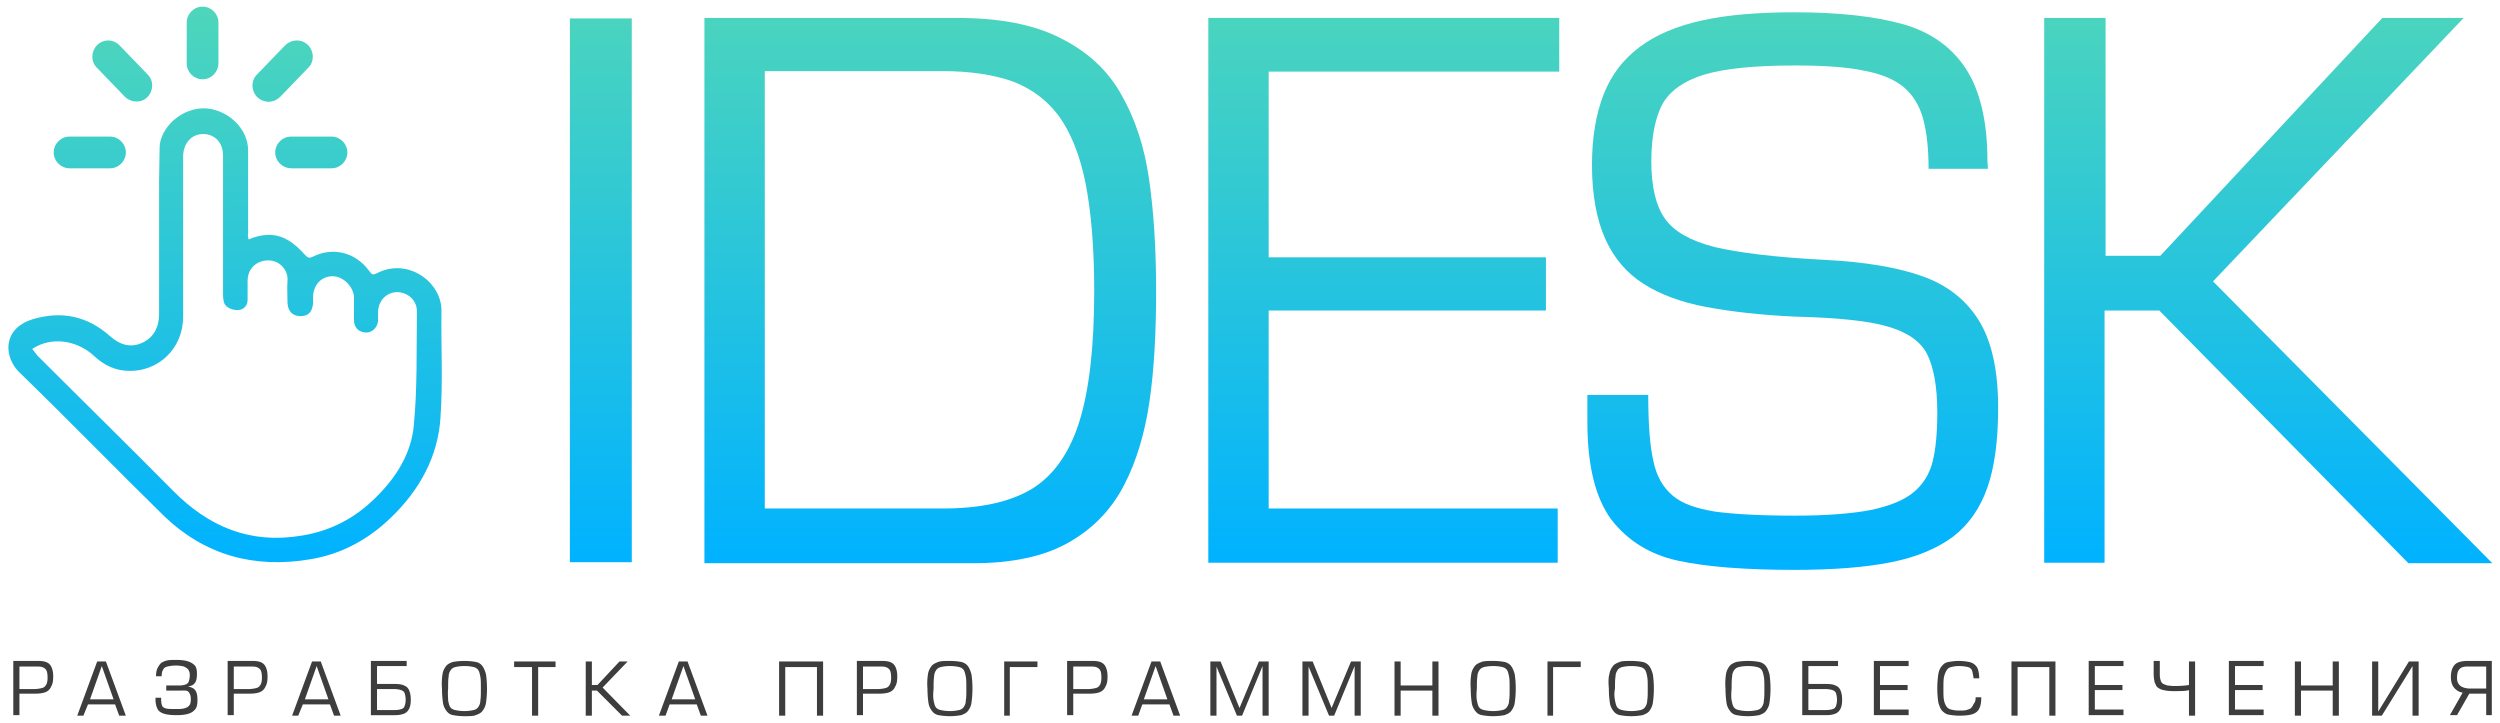 <svg id="Слой_1" xmlns="http://www.w3.org/2000/svg" viewBox="0 0 488.7 141.3"><style>.st0{fill:url(#SVGID_1_)}.st1{fill:url(#SVGID_2_)}.st2{fill:url(#SVGID_3_)}.st3{fill:url(#SVGID_4_)}.st4{fill:url(#SVGID_5_)}.st5{fill:url(#SVGID_6_)}.st6{fill:url(#SVGID_7_)}.st7{fill:url(#SVGID_8_)}.st8{fill:url(#SVGID_9_)}.st9{fill:url(#SVGID_10_)}.st10{fill:url(#SVGID_11_)}.st11{fill:#3d3d3d}</style><linearGradient id="SVGID_1_" gradientUnits="userSpaceOnUse" x1="117.471" y1="109.717" x2="117.471" y2="-4.95"><stop offset="0" stop-color="#00b2ff"/><stop offset="1" stop-color="#50d7b9"/></linearGradient><path class="st0" d="M123.5 3.6v106.3h-12.1V3.6h12.1z"/><linearGradient id="SVGID_2_" gradientUnits="userSpaceOnUse" x1="181.828" y1="109.717" x2="181.828" y2="-4.95"><stop offset="0" stop-color="#00b2ff"/><stop offset="1" stop-color="#50d7b9"/></linearGradient><path class="st1" d="M137.7 110V3.5H187c8.4 0 15.2 1.3 20.4 4 5.2 2.6 9.2 6.3 11.8 11 2.7 4.7 4.5 10.2 5.4 16.4.9 6.2 1.4 13.5 1.4 22 0 8.2-.4 15.4-1.3 21.6-.9 6.1-2.5 11.6-5 16.4-2.5 4.8-6.1 8.5-10.9 11.2-4.8 2.7-11 4-18.6 4h-52.5zm11.8-10.6h34.8c7.2 0 12.9-1.2 17.2-3.7 4.2-2.5 7.4-6.8 9.4-13s3-14.8 3-25.9c0-8.4-.6-15.4-1.7-21-1.1-5.5-2.9-9.9-5.2-13.1-2.4-3.2-5.4-5.4-9.1-6.8-3.7-1.3-8.3-2-13.7-2h-34.7v85.5z"/><linearGradient id="SVGID_3_" gradientUnits="userSpaceOnUse" x1="270.465" y1="109.717" x2="270.465" y2="-4.95"><stop offset="0" stop-color="#00b2ff"/><stop offset="1" stop-color="#50d7b9"/></linearGradient><path class="st2" d="M248 50.3h54.2v10.4H248v38.7h56.5V110h-68.3V3.5h68.6V14H248v36.3z"/><linearGradient id="SVGID_4_" gradientUnits="userSpaceOnUse" x1="350.557" y1="109.717" x2="350.557" y2="-4.95"><stop offset="0" stop-color="#00b2ff"/><stop offset="1" stop-color="#50d7b9"/></linearGradient><path class="st3" d="M310.4 77.2h11.8c0 5.6.3 9.9 1 12.9.6 3 1.9 5.2 3.8 6.8s4.6 2.5 8.2 3.1c3.6.5 8.8.8 15.7.8 6.2 0 11.1-.4 14.8-1.1 3.7-.8 6.5-1.9 8.4-3.5 1.9-1.6 3.1-3.6 3.7-6 .6-2.4.9-5.6.9-9.6 0-5-.7-8.8-2-11.4-1.3-2.5-3.9-4.3-7.8-5.4-3.8-1.1-9.8-1.7-17.8-1.9-6.9-.3-12.8-1-17.6-1.9-4.8-.9-8.9-2.4-12.2-4.5-3.3-2.1-5.8-5-7.5-8.8-1.7-3.8-2.6-8.6-2.6-14.5 0-5.4.8-10 2.3-13.8 1.5-3.8 3.8-6.8 7-9.2 3.2-2.4 7.2-4.1 12.2-5.2 4.9-1.1 11-1.6 18.1-1.6 8.7 0 15.7.8 21.1 2.3 5.4 1.5 9.5 4.4 12.3 8.6s4.3 10.3 4.3 18.1l.1 1.6H377c0-4.1-.4-7.4-1.1-9.9-.7-2.5-2-4.6-3.8-6.1s-4.5-2.6-7.8-3.2c-3.3-.7-7.8-1-13.5-1-7.8 0-13.7.6-17.7 1.8-3.9 1.2-6.6 3.1-8.1 5.7-1.4 2.6-2.2 6.4-2.2 11.2 0 5 .9 8.8 2.7 11.3s5 4.3 9.7 5.5c4.7 1.1 11.8 2 21.5 2.5 8 .4 14.3 1.5 19.1 3.2 4.8 1.7 8.5 4.6 11 8.6s3.8 9.7 3.8 17.1c0 6.4-.7 11.6-2.1 15.6-1.4 4-3.6 7.2-6.7 9.6-3.1 2.3-7.1 4-12.1 5s-11.3 1.5-18.9 1.5c-9.7 0-17.3-.6-22.8-1.8-5.5-1.2-9.8-3.9-13-8-3.1-4.2-4.7-10.5-4.7-19.1v-5.3z"/><linearGradient id="SVGID_5_" gradientUnits="userSpaceOnUse" x1="443.519" y1="109.717" x2="443.519" y2="-4.95"><stop offset="0" stop-color="#00b2ff"/><stop offset="1" stop-color="#50d7b9"/></linearGradient><path class="st4" d="M411.6 3.5V50h10.7l43.4-46.5h15.9l-49 51.5 54.6 55.1h-16.4l-48.7-49.4h-10.7V110h-11.8V3.5h12z"/><linearGradient id="SVGID_6_" gradientUnits="userSpaceOnUse" x1="44.526" y1="109.413" x2="43.193" y2=".746"><stop offset="0" stop-color="#00b2ff"/><stop offset="1" stop-color="#50d7b9"/></linearGradient><path class="st5" d="M48.6 46.8c2.6-1.1 5.2-1.3 7.6.1 1.3.7 2.4 1.8 3.4 2.9.5.6.9.7 1.5.4 4-2 8.4-.9 11.1 2.8.5.7.7.8 1.5.4 6-3.1 12.6 1.7 12.6 7.3-.1 7 .3 14.1-.2 21-.5 7.6-4.1 14.1-9.6 19.4-4.4 4.3-9.7 7.2-15.7 8.2-11 1.9-20.8-.7-28.9-8.6C22.5 91.5 13.3 82 3.8 72.8c-3-2.9-3.5-8.5 2.6-10.4 5.7-1.7 10.7-.6 15.1 3.3 1.9 1.7 3.9 2.3 6.1 1.4 2.4-1 3.5-3.1 3.5-5.7V35.2c0-2.1.1-4.2.1-6.3 0-3.8 4.3-8.1 9.3-7.7 4.1.4 8 3.9 8 8.2v16.2c-.1.5 0 .8.1 1.2zM6.3 68.2c.4.5.7.9 1 1.3C16.1 78.3 25 87 33.8 95.9c7 7.1 15.1 10.5 25.2 8.8 5.6-.9 10.4-3.4 14.4-7.4 4-3.9 7-8.6 7.5-14.2.7-7.3.5-14.8.6-22.2 0-2.2-1.7-3.7-3.8-3.8-2.1 0-3.7 1.6-3.8 3.8v1.9c-.2 1.4-1.3 2.3-2.5 2.2-1.3-.1-2.2-1-2.2-2.4v-4.7C68.9 55.8 67 54 65 54c-2.1 0-3.7 1.6-3.8 3.9v1.3c-.1 1.7-.9 2.6-2.4 2.6-1.6 0-2.5-.9-2.6-2.6 0-1.4-.1-2.9 0-4.3.2-2.1-1.6-4.1-3.9-4-2.3.1-3.9 1.7-3.9 4v3.7c0 1.1-.7 1.9-1.7 2-.8.1-1.9-.2-2.5-.8-.5-.4-.6-1.5-.6-2.2V30.4c0-2.5-1.6-4.2-3.9-4.2-2.2 0-3.8 1.7-3.9 4.2v31.5c0 6.4-5 10.7-10.5 10.6-2.7 0-5-1.1-7-3-3.4-3.1-8.4-3.7-12-1.3z"/><linearGradient id="SVGID_7_" gradientUnits="userSpaceOnUse" x1="39.591" y1="111.333" x2="39.591" y2="-1.333"><stop offset="0" stop-color="#00b2ff"/><stop offset="1" stop-color="#50d7b9"/></linearGradient><path class="st6" d="M39.6 15.5c-1.7 0-3.1-1.4-3.1-3.1v-8c0-1.7 1.4-3.1 3.1-3.1 1.7 0 3.1 1.4 3.1 3.1v7.9c0 1.8-1.4 3.2-3.1 3.2z"/><linearGradient id="SVGID_8_" gradientUnits="userSpaceOnUse" x1="17.449" y1="109.761" x2="17.699" y2="1.261"><stop offset="0" stop-color="#00b2ff"/><stop offset="1" stop-color="#50d7b9"/></linearGradient><path class="st7" d="M10.5 29.8c0-1.7 1.4-3.1 3.1-3.1h7.9c1.7 0 3.1 1.4 3.1 3.1 0 1.7-1.4 3.1-3.1 3.1h-7.9c-1.7 0-3.1-1.4-3.1-3.1z"/><linearGradient id="SVGID_9_" gradientUnits="userSpaceOnUse" x1="60.19" y1="109.91" x2="61.19" y2=".91"><stop offset="0" stop-color="#00b2ff"/><stop offset="1" stop-color="#50d7b9"/></linearGradient><path class="st8" d="M53.8 29.8c0-1.7 1.4-3.1 3.1-3.1h7.9c1.7 0 3.1 1.4 3.1 3.1 0 1.7-1.4 3.1-3.1 3.1H57c-1.8 0-3.2-1.4-3.2-3.1z"/><linearGradient id="SVGID_10_" gradientUnits="userSpaceOnUse" x1="55.703" y1="110.042" x2="55.203" y2=".292"><stop offset="0" stop-color="#00b2ff"/><stop offset="1" stop-color="#50d7b9"/></linearGradient><path class="st9" d="M50.3 19c-1.2-1.2-1.3-3.2-.1-4.4l5.5-5.7c1.3-1.3 3.3-1.3 4.5-.1 1.2 1.2 1.3 3.2.1 4.4l-5.5 5.7c-1.3 1.3-3.2 1.3-4.5.1z"/><linearGradient id="SVGID_11_" gradientUnits="userSpaceOnUse" x1="23.495" y1="109.47" x2="23.995" y2="1.22"><stop offset="0" stop-color="#00b2ff"/><stop offset="1" stop-color="#50d7b9"/></linearGradient><path class="st10" d="M19 8.8c-1.2 1.2-1.3 3.2-.1 4.4l5.5 5.7c1.2 1.2 3.2 1.3 4.4.1 1.2-1.2 1.3-3.2.1-4.4l-5.5-5.7c-1.2-1.3-3.2-1.3-4.4-.1z"/><path class="st11" d="M3.8 135.7v4.1H2.6v-10.6h5c.6 0 1.2.1 1.6.3s.7.5.9 1 .3 1 .3 1.7c0 .9-.1 1.5-.4 2-.2.5-.6.9-1.1 1.1s-1.2.3-2.1.3h-3zm0-1h2.8c.7 0 1.2-.1 1.6-.2.4-.1.6-.3.8-.6s.3-.8.3-1.4c0-.8-.1-1.4-.4-1.7-.3-.3-.7-.5-1.4-.5H3.8v4.4zm11.3 5.2l3.9-10.6h1.7l3.9 10.6h-1.3l-.8-2.2h-5.3l-.9 2.2h-1.2zm7.1-3.2l-2.3-6.5-2.3 6.5h4.6zM35 135h-2.5v-1H35c.6 0 1-.1 1.3-.2.3-.1.5-.3.6-.6s.2-.7.2-1.2-.1-.8-.3-1.1c-.2-.3-.5-.4-.8-.6-.4-.1-.9-.2-1.6-.2-.7 0-1.3.1-1.7.2-.4.1-.7.3-.8.6-.2.3-.3.7-.3 1.3h-1.1c0-.7.1-1.2.3-1.6.2-.4.4-.7.7-1 .3-.2.7-.4 1.2-.5.5-.1 1.1-.1 1.8-.1.9 0 1.7.1 2.3.3.6.2 1 .5 1.3.8.3.4.4.9.4 1.6 0 .8-.1 1.4-.4 1.8-.3.4-.7.6-1.4.7.7.1 1.3.4 1.5.8.3.4.4 1 .4 1.9 0 .7-.1 1.3-.4 1.7-.3.4-.7.7-1.3.9-.6.2-1.4.3-2.4.3-1.1 0-1.9-.1-2.5-.3-.6-.2-1-.5-1.2-.9-.2-.4-.4-1-.4-1.8v-.4h1.1v.3c0 .6.1 1 .2 1.3.2.3.4.4.8.5.4.1 1.1.1 1.9.1.6 0 1.1 0 1.5-.1.4-.1.7-.2.9-.4s.4-.4.4-.6c.1-.3.1-.6.1-.9 0-.6-.2-1.1-.5-1.4s-1-.2-1.8-.2zm10.7.7v4.1h-1.2v-10.6h5c.6 0 1.2.1 1.6.3s.7.5.9 1 .3 1 .3 1.7c0 .9-.1 1.5-.4 2-.2.5-.6.9-1.1 1.1s-1.2.3-2.1.3h-3zm0-1h2.8c.7 0 1.2-.1 1.6-.2s.6-.3.8-.6.3-.8.3-1.4c0-.8-.1-1.4-.4-1.7-.3-.3-.7-.5-1.4-.5h-3.7v4.4zm11.4 5.2l3.9-10.6h1.7l3.9 10.6h-1.3l-.8-2.2h-5.3l-.9 2.2h-1.2zm7.1-3.2l-2.3-6.5-2.3 6.5h4.6zm9.5-6.4v3.4h3.5c.8 0 1.4.1 1.8.3.5.2.8.5 1 1s.3 1 .3 1.8c0 .7-.1 1.3-.3 1.7-.2.4-.5.8-1 1-.5.2-1.1.3-1.8.3h-4.7v-10.6h7v1h-5.8zm0 4.5v4h3.5c.6 0 1-.1 1.3-.2s.5-.3.6-.6c.1-.3.2-.7.2-1.2s-.1-1-.2-1.3c-.1-.3-.4-.5-.7-.6s-.8-.2-1.3-.2h-3.4zm12.8-3c.1-.7.4-1.2.7-1.6.3-.4.8-.6 1.3-.8.6-.1 1.3-.2 2.3-.2.9 0 1.7.1 2.2.2.6.1 1 .4 1.3.8s.5.9.7 1.6c.1.7.2 1.6.2 2.8 0 1.2-.1 2.1-.2 2.8-.1.7-.4 1.2-.7 1.6-.3.4-.8.6-1.3.8s-1.3.2-2.2.2c-.9 0-1.7-.1-2.2-.2-.6-.1-1-.4-1.3-.8-.3-.4-.6-.9-.7-1.6-.1-.7-.2-1.6-.2-2.8-.1-1.2 0-2.1.1-2.8zm1.1 5.1c.1.5.2 1 .4 1.3.2.3.5.5 1 .6.4.1 1 .2 1.8.2s1.3-.1 1.8-.2c.4-.1.7-.3.9-.6.2-.3.4-.7.4-1.3.1-.5.1-1.3.1-2.3 0-1 0-1.8-.1-2.3-.1-.5-.2-1-.4-1.3-.2-.3-.5-.5-.9-.6-.4-.1-1-.2-1.8-.2s-1.4.1-1.8.2-.7.3-.9.6c-.2.3-.4.7-.4 1.3-.1.5-.1 1.3-.1 2.3-.1 1 0 1.8 0 2.3zm16.4 3v-9.5h-3.5v-1.1h8.1v1.1h-3.4v9.5H104zm11.7-10.6v4.6h1.1l4.3-4.6h1.6l-4.9 5.1 5.4 5.5h-1.6l-4.9-4.9h-1v4.9h-1.2v-10.6h1.2zm13.1 10.6l3.9-10.6h1.7l3.9 10.6H137l-.8-2.2h-5.3l-.8 2.2h-1.3zm7.1-3.2l-2.3-6.5-2.3 6.5h4.6zm16.5-7.4h8.5v10.6h-1.2v-9.5h-6.2v9.5h-1.2v-10.6zm16.3 6.4v4.1h-1.2v-10.6h5.1c.6 0 1.2.1 1.6.3s.7.5.9 1 .3 1 .3 1.7c0 .9-.1 1.5-.4 2-.2.5-.6.9-1.1 1.1-.5.2-1.2.3-2.1.3h-3.1zm0-1h2.8c.7 0 1.2-.1 1.6-.2s.6-.3.8-.6c.2-.3.3-.8.3-1.4 0-.8-.1-1.4-.4-1.7-.3-.3-.7-.5-1.4-.5h-3.7v4.4zm12.7-2.9c.1-.7.4-1.2.7-1.6.3-.4.8-.6 1.3-.8s1.3-.2 2.3-.2c.9 0 1.7.1 2.2.2s1 .4 1.3.8.5.9.7 1.6c.1.7.2 1.6.2 2.8 0 1.2-.1 2.1-.2 2.8-.1.7-.4 1.2-.7 1.6-.3.4-.8.6-1.3.8-.6.1-1.3.2-2.2.2-.9 0-1.7-.1-2.2-.2-.6-.1-1-.4-1.3-.8-.3-.4-.6-.9-.7-1.6s-.2-1.6-.2-2.8c-.1-1.2 0-2.1.1-2.8zm1.1 5.1c.1.5.2 1 .4 1.3.2.3.5.5 1 .6.4.1 1 .2 1.8.2s1.3-.1 1.8-.2c.4-.1.7-.3.9-.6.2-.3.4-.7.4-1.3.1-.5.1-1.3.1-2.3 0-1 0-1.8-.1-2.3-.1-.5-.2-1-.4-1.3-.2-.3-.5-.5-.9-.6s-1-.2-1.8-.2-1.4.1-1.8.2c-.4.1-.7.3-.9.6-.2.3-.4.7-.4 1.3-.1.5-.1 1.3-.1 2.3-.1 1-.1 1.8 0 2.3zm13.8 3v-10.6h6.5v1.1h-5.4v9.5h-1.1zm13.5-4.2v4.1h-1.2v-10.6h5.1c.6 0 1.2.1 1.6.3s.7.5.9 1 .3 1 .3 1.7c0 .9-.1 1.5-.4 2-.2.5-.6.9-1.1 1.1-.5.2-1.2.3-2.1.3h-3.1zm0-1h2.8c.7 0 1.2-.1 1.6-.2s.6-.3.8-.6c.2-.3.3-.8.3-1.4 0-.8-.1-1.4-.4-1.7-.3-.3-.7-.5-1.4-.5h-3.7v4.4zm11.4 5.2l3.9-10.6h1.7l3.9 10.6h-1.3l-.8-2.2h-5.3l-.8 2.2h-1.3zm7-3.2l-2.3-6.5-2.3 6.5h4.6zm10.4-7.4l3.7 9.1 3.8-9.1h1.9v10.6h-1.2v-9.7l-4 9.7h-1l-4-9.6v9.6h-1.2v-10.6h2zm18 0l3.7 9.1 3.8-9.1h1.9v10.6h-1.2v-9.7l-4 9.7h-1l-4-9.6v9.6h-1.2v-10.6h2zm17.2 4.7h6.2v-4.7h1.2v10.6H280V135h-6.2v4.9h-1.2v-10.6h1.2v4.7zm13.8-2.2c.1-.7.4-1.2.7-1.6.3-.4.8-.6 1.3-.8s1.3-.2 2.3-.2c.9 0 1.7.1 2.2.2s1 .4 1.3.8c.3.4.5.9.7 1.6.1.7.2 1.6.2 2.8 0 1.2-.1 2.1-.2 2.8-.1.7-.4 1.2-.7 1.6-.3.4-.8.6-1.3.8-.6.1-1.3.2-2.2.2-.9 0-1.7-.1-2.2-.2-.6-.1-1-.4-1.3-.8-.3-.4-.6-.9-.7-1.6s-.2-1.6-.2-2.8c-.1-1.2 0-2.1.1-2.8zm1.1 5.1c.1.5.2 1 .4 1.3.2.3.5.5 1 .6.4.1 1 .2 1.8.2s1.3-.1 1.8-.2c.4-.1.7-.3.9-.6.2-.3.4-.7.4-1.3.1-.5.1-1.3.1-2.3 0-1 0-1.8-.1-2.3-.1-.5-.2-1-.4-1.3-.2-.3-.5-.5-.9-.6s-1-.2-1.8-.2-1.4.1-1.8.2c-.4.1-.7.3-.9.6-.2.3-.4.7-.4 1.3-.1.5-.1 1.3-.1 2.3-.1 1-.1 1.8 0 2.3zm13.8 3v-10.6h6.5v1.1h-5.4v9.5h-1.1zm12.1-8.1c.1-.7.4-1.2.7-1.6.3-.4.8-.6 1.3-.8s1.3-.2 2.3-.2c.9 0 1.7.1 2.2.2s1 .4 1.3.8.5.9.7 1.6c.1.7.2 1.6.2 2.8 0 1.2-.1 2.1-.2 2.8-.1.7-.4 1.2-.7 1.6-.3.4-.8.6-1.3.8-.6.1-1.3.2-2.2.2-.9 0-1.7-.1-2.2-.2-.6-.1-1-.4-1.3-.8-.3-.4-.6-.9-.7-1.6s-.2-1.6-.2-2.8c-.1-1.2-.1-2.1.1-2.8zm1.1 5.1c.1.5.2 1 .4 1.3.2.3.5.5 1 .6.4.1 1 .2 1.8.2s1.3-.1 1.8-.2c.4-.1.7-.3.9-.6.2-.3.4-.7.4-1.3.1-.5.1-1.3.1-2.3 0-1 0-1.8-.1-2.3-.1-.5-.2-1-.4-1.3-.2-.3-.5-.5-.9-.6s-1-.2-1.8-.2-1.4.1-1.8.2c-.4.1-.7.3-.9.6-.2.3-.4.7-.4 1.3-.1.5-.1 1.3-.1 2.3-.2 1-.1 1.8 0 2.3zm21.7-5.1c.1-.7.4-1.2.7-1.6.3-.4.8-.6 1.3-.8.6-.1 1.3-.2 2.3-.2.9 0 1.7.1 2.2.2s1 .4 1.3.8.5.9.7 1.6c.1.7.2 1.6.2 2.8 0 1.2-.1 2.1-.2 2.8-.1.7-.4 1.2-.7 1.6-.3.4-.8.6-1.3.8-.6.1-1.3.2-2.2.2-.9 0-1.7-.1-2.2-.2-.6-.1-1-.4-1.3-.8-.3-.4-.6-.9-.7-1.6s-.2-1.6-.2-2.8c-.1-1.2 0-2.1.1-2.8zm1.1 5.1c.1.5.2 1 .4 1.3.2.3.5.5 1 .6.4.1 1 .2 1.8.2s1.3-.1 1.8-.2c.4-.1.7-.3.9-.6.2-.3.4-.7.4-1.3.1-.5.1-1.3.1-2.3 0-1 0-1.8-.1-2.3-.1-.5-.2-1-.4-1.3-.2-.3-.5-.5-.9-.6s-1-.2-1.8-.2-1.4.1-1.8.2c-.4.1-.7.3-.9.6-.2.3-.4.7-.4 1.3-.1.5-.1 1.3-.1 2.3-.1 1-.1 1.8 0 2.3zm15-6.6v3.4h3.5c.8 0 1.4.1 1.8.3.5.2.8.5 1 1s.3 1 .3 1.8c0 .7-.1 1.3-.3 1.7-.2.4-.5.8-1 1-.5.2-1.1.3-1.8.3h-4.7v-10.6h7v1h-5.8zm0 4.5v4h3.5c.6 0 1-.1 1.3-.2s.5-.3.6-.6c.1-.3.2-.7.2-1.2s-.1-1-.2-1.3c-.1-.3-.4-.5-.7-.6-.3-.1-.8-.2-1.3-.2h-3.4zm14-.9h5.4v1h-5.4v3.8h5.6v1.1h-6.8v-10.6h6.8v1h-5.6v3.7zm18.7 2.4h1.1c0 .9-.1 1.7-.4 2.2-.2.5-.7.9-1.3 1.1-.6.2-1.5.3-2.6.3-.8 0-1.5-.1-2.1-.2-.5-.1-.9-.4-1.3-.8-.3-.4-.5-.9-.7-1.6a19.095 19.095 0 0 1 0-5.5c.1-.7.4-1.3.7-1.6.3-.4.7-.7 1.3-.8s1.2-.2 2-.2 1.5.1 2 .2.9.3 1.2.6c.3.3.5.6.6 1 .1.4.2 1 .2 1.6h-1.1c-.1-.7-.2-1.2-.3-1.5s-.4-.6-.8-.7c-.4-.1-1-.2-1.8-.2-.6 0-1.1.1-1.5.2-.4.1-.7.3-.9.7-.2.3-.4.8-.5 1.3-.1.6-.1 1.3-.1 2.2 0 .9 0 1.7.1 2.2.1.6.3 1 .5 1.3.2.3.5.5.9.6.4.1.9.2 1.5.2s1.2 0 1.5-.1.7-.2.9-.4c.2-.2.4-.5.5-.8.3-.3.4-.7.4-1.3zm7.1-7h8.5v10.6h-1.2v-9.5h-6.2v9.5h-1.2v-10.6zm16.2 4.6h5.4v1h-5.4v3.8h5.6v1.1h-6.8v-10.6h6.8v1h-5.6v3.7zm18.4 6v-5c-.6.2-1.7.2-3.2.2-.7 0-1.3-.1-1.8-.2s-.8-.3-1.1-.5c-.3-.2-.4-.6-.6-1-.1-.4-.2-1-.2-1.7v-2.5h1.2v2.7c0 .5.1.9.2 1.2.1.3.3.5.5.6.2.1.5.2.8.3.3 0 .7.1 1.3.1 1.4 0 2.4-.1 2.9-.2v-4.6h1.2v10.6h-1.2zm9-6h5.4v1h-5.4v3.8h5.6v1.1h-6.8v-10.6h6.8v1h-5.6v3.7zm12.9.1h6.2v-4.7h1.2v10.6H456V135h-6.2v4.9h-1.2v-10.6h1.2v4.7zm13.9-4.7h1.2v9.8l6-9.8h1.9v10.6h-1.2v-9.7l-6 9.7h-1.9v-10.6zm22.3 6.3h-3.3l-2.4 4.2h-1.4l2.5-4.4c-.7-.1-1.3-.5-1.7-1s-.6-1.2-.6-2.1c0-1.1.3-1.9.8-2.4s1.4-.7 2.5-.7h4.7v10.6H486v-4.2zm0-1v-4.3h-3.8c-.7 0-1.2.2-1.5.6-.3.4-.4.9-.4 1.7 0 .6.2 1.1.7 1.5.4.3 1.1.5 1.9.5h3.1z"/></svg>